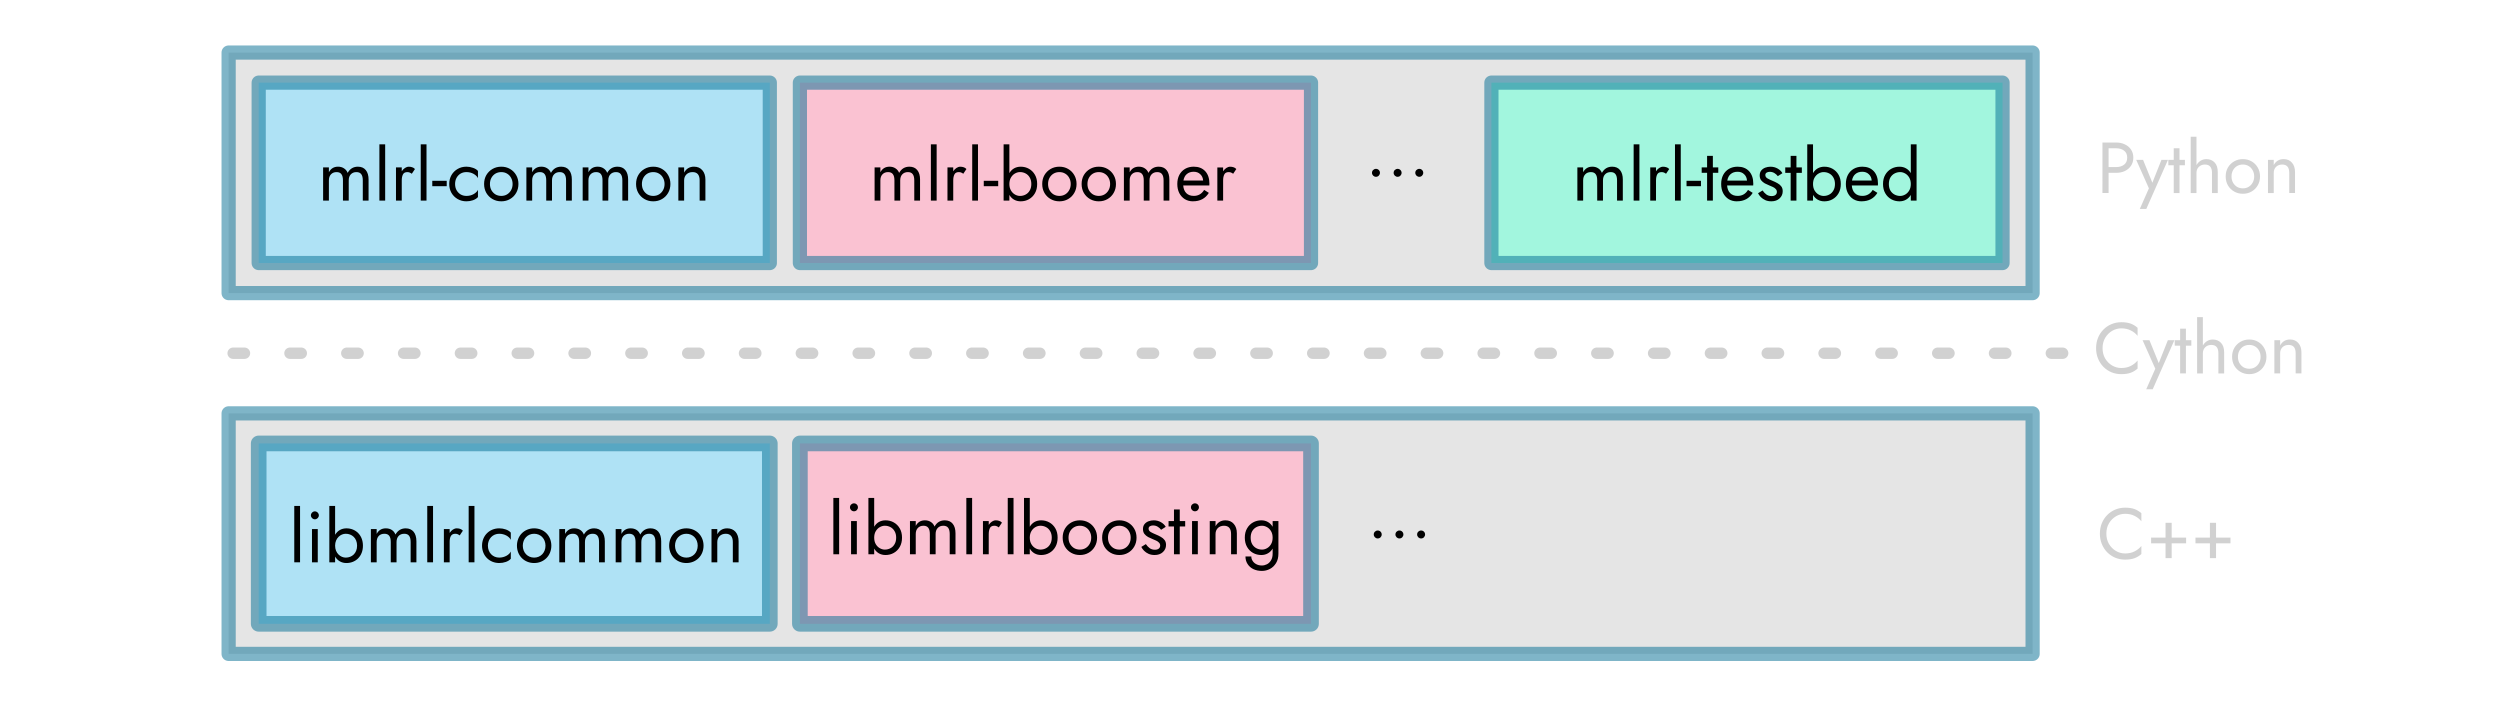 <?xml version="1.0" encoding="UTF-8" standalone="no"?>
<!-- Created with Inkscape (http://www.inkscape.org/) -->

<svg
   width="220mm"
   height="62.167mm"
   viewBox="0 0 220 62.167"
   version="1.1"
   id="svg5"
   xmlns="http://www.w3.org/2000/svg"
   xmlns:svg="http://www.w3.org/2000/svg">
  <defs
     id="defs2">
    <rect
       x="370"
       y="160"
       width="70"
       height="60"
       id="rect32155" />
    <rect
       x="20"
       y="170"
       width="240"
       height="50"
       id="rect9477" />
  </defs>
  <g
     id="g1"
     transform="translate(13.473)">
    <g
       id="layer1"
       transform="translate(6.646,-3.312)">
      <rect
         style="fill:#e5e5e5;fill-opacity:1;stroke:#006d93;stroke-width:1.25;stroke-linejoin:round;stroke-opacity:0.5"
         id="rect66020"
         width="158.75"
         height="21.167"
         x="0"
         y="39.688" />
      <rect
         style="fill:#e5e5e5;fill-opacity:1;stroke:#006d93;stroke-width:1.25;stroke-linejoin:round;stroke-opacity:0.5"
         id="rect65836"
         width="158.75"
         height="21.167"
         x="0"
         y="7.938" />
      <path
         id="rect1978"
         style="fill:#afe2f5;fill-opacity:1;stroke:#006d93;stroke-width:1.377;stroke-linejoin:round;stroke-opacity:0.5"
         d="M 2.646,42.333 H 47.625 V 58.208 H 2.646 Z" />
      <path
         id="rect1978-3"
         style="fill:#fac2d2;fill-opacity:1;stroke:#006d93;stroke-width:1.377;stroke-linejoin:round;stroke-opacity:0.5"
         d="M 50.271,42.333 H 95.25 V 58.208 H 50.271 Z" />
      <g
         aria-label="libmlrlcommon"
         transform="matrix(0.265,0,0,0.265,0,2.241)"
         id="text9475"
         style="font-size:24px;line-height:1.25;font-family:'Jost*';-inkscape-font-specification:'Jost*';letter-spacing:0px;word-spacing:0px;white-space:pre;shape-inside:url(#rect9477)">
        <path
           d="m 21.8,172.052 v 18.72 h 1.92 v -18.72 z"
           style="font-size:24px;line-height:1.25;font-family:'Jost*';-inkscape-font-specification:'Jost*';letter-spacing:0px;word-spacing:0px;white-space:pre;shape-inside:url(#rect9477)"
           id="path18114" />
        <path
           d="m 27.32,175.172 c 0,0.72 0.6,1.32 1.32,1.32 0.72,0 1.32,-0.6 1.32,-1.32 0,-0.72 -0.6,-1.32 -1.32,-1.32 -0.72,0 -1.32,0.6 -1.32,1.32 z m 0.36,4.56 v 11.04 h 1.92 v -11.04 z"
           style="font-size:24px;line-height:1.25;font-family:'Jost*';-inkscape-font-specification:'Jost*';letter-spacing:0px;word-spacing:0px;white-space:pre;shape-inside:url(#rect9477)"
           id="path18116" />
        <path
           d="m 44.6,185.252 c 0,-3.576 -2.472,-5.76 -5.472,-5.76 -1.632,0 -2.952,0.768 -3.768,2.136 v -9.576 h -1.92 v 18.72 h 1.92 v -1.896 c 0.816,1.368 2.136,2.136 3.768,2.136 3,0 5.472,-2.184 5.472,-5.76 z m -1.944,0 c 0,2.544 -1.728,3.96 -3.768,3.96 -1.68,0 -3.528,-1.416 -3.528,-3.96 0,-2.544 1.848,-3.96 3.528,-3.96 2.04,0 3.768,1.416 3.768,3.96 z"
           style="font-size:24px;line-height:1.25;font-family:'Jost*';-inkscape-font-specification:'Jost*';letter-spacing:0px;word-spacing:0px;white-space:pre;shape-inside:url(#rect9477)"
           id="path18118" />
        <path
           d="m 62.36,183.812 c 0,-2.736 -1.296,-4.32 -3.552,-4.32 -1.488,0 -2.64,0.696 -3.408,2.064 -0.504,-1.32 -1.656,-2.064 -3.192,-2.064 -1.368,0 -2.376,0.6 -3.048,1.848 v -1.608 h -1.92 v 11.04 h 1.92 v -6.72 c 0,-1.728 0.984,-2.76 2.568,-2.76 1.44,0 2.112,0.864 2.112,2.76 v 6.72 h 1.92 v -6.72 c 0,-1.728 0.984,-2.76 2.568,-2.76 1.44,0 2.112,0.864 2.112,2.76 v 6.72 h 1.92 z"
           style="font-size:24px;line-height:1.25;font-family:'Jost*';-inkscape-font-specification:'Jost*';letter-spacing:0px;word-spacing:0px;white-space:pre;shape-inside:url(#rect9477)"
           id="path18120" />
        <path
           d="m 65.96,172.052 v 18.72 h 1.92 v -18.72 z"
           style="font-size:24px;line-height:1.25;font-family:'Jost*';-inkscape-font-specification:'Jost*';letter-spacing:0px;word-spacing:0px;white-space:pre;shape-inside:url(#rect9477)"
           id="path18122" />
        <path
           d="m 76.736,181.844 1.056,-1.584 c -0.576,-0.6 -1.272,-0.768 -2.064,-0.768 -0.84,0 -1.704,0.576 -2.328,1.512 v -1.272 h -1.92 v 11.04 h 1.92 v -6.72 c 0,-1.584 0.408,-2.76 1.848,-2.76 0.624,0 0.96,0.168 1.488,0.552 z"
           style="font-size:24px;line-height:1.25;font-family:'Jost*';-inkscape-font-specification:'Jost*';letter-spacing:0px;word-spacing:0px;white-space:pre;shape-inside:url(#rect9477)"
           id="path18124" />
        <path
           d="m 79.712,172.052 v 18.72 h 1.92 v -18.72 z"
           style="font-size:24px;line-height:1.25;font-family:'Jost*';-inkscape-font-specification:'Jost*';letter-spacing:0px;word-spacing:0px;white-space:pre;shape-inside:url(#rect9477)"
           id="path18126" />
        <path
           d="m 86.096,185.252 c 0,-2.304 1.608,-3.96 3.768,-3.96 1.776,0 3.336,0.936 3.84,2.016 v -2.4 c -0.768,-0.888 -2.328,-1.416 -3.84,-1.416 -3.24,0 -5.712,2.424 -5.712,5.76 0,3.336 2.472,5.76 5.712,5.76 1.512,0 3.072,-0.504 3.84,-1.416 v -2.4 c -0.504,1.08 -2.064,2.016 -3.84,2.016 -2.16,0 -3.768,-1.656 -3.768,-3.96 z"
           style="font-size:24px;line-height:1.25;font-family:'Jost*';-inkscape-font-specification:'Jost*';letter-spacing:0px;word-spacing:0px;white-space:pre;shape-inside:url(#rect9477)"
           id="path18128" />
        <path
           d="m 95.744,185.252 c 0,3.336 2.472,5.76 5.712,5.76 3.24,0 5.712,-2.424 5.712,-5.76 0,-3.336 -2.472,-5.76 -5.712,-5.76 -3.24,0 -5.712,2.424 -5.712,5.76 z m 1.944,0 c 0,-2.304 1.608,-3.96 3.768,-3.96 2.16,0 3.768,1.656 3.768,3.96 0,2.304 -1.608,3.96 -3.768,3.96 -2.16,0 -3.768,-1.656 -3.768,-3.96 z"
           style="font-size:24px;line-height:1.25;font-family:'Jost*';-inkscape-font-specification:'Jost*';letter-spacing:0px;word-spacing:0px;white-space:pre;shape-inside:url(#rect9477)"
           id="path18130" />
        <path
           d="m 124.928,183.812 c 0,-2.736 -1.296,-4.32 -3.552,-4.32 -1.488,0 -2.64,0.696 -3.408,2.064 -0.504,-1.32 -1.656,-2.064 -3.192,-2.064 -1.368,0 -2.376,0.6 -3.048,1.848 v -1.608 h -1.92 v 11.04 h 1.92 v -6.72 c 0,-1.728 0.984,-2.76 2.568,-2.76 1.44,0 2.112,0.864 2.112,2.76 v 6.72 h 1.92 v -6.72 c 0,-1.728 0.984,-2.76 2.568,-2.76 1.44,0 2.112,0.864 2.112,2.76 v 6.72 h 1.92 z"
           style="font-size:24px;line-height:1.25;font-family:'Jost*';-inkscape-font-specification:'Jost*';letter-spacing:0px;word-spacing:0px;white-space:pre;shape-inside:url(#rect9477)"
           id="path18132" />
        <path
           d="m 143.648,183.812 c 0,-2.736 -1.296,-4.32 -3.552,-4.32 -1.488,0 -2.64,0.696 -3.408,2.064 -0.504,-1.32 -1.656,-2.064 -3.192,-2.064 -1.368,0 -2.376,0.6 -3.048,1.848 v -1.608 h -1.92 v 11.04 h 1.92 v -6.72 c 0,-1.728 0.984,-2.76 2.568,-2.76 1.44,0 2.112,0.864 2.112,2.76 v 6.72 h 1.92 v -6.72 c 0,-1.728 0.984,-2.76 2.568,-2.76 1.44,0 2.112,0.864 2.112,2.76 v 6.72 h 1.92 z"
           style="font-size:24px;line-height:1.25;font-family:'Jost*';-inkscape-font-specification:'Jost*';letter-spacing:0px;word-spacing:0px;white-space:pre;shape-inside:url(#rect9477)"
           id="path18134" />
        <path
           d="m 146.288,185.252 c 0,3.336 2.472,5.76 5.712,5.76 3.24,0 5.712,-2.424 5.712,-5.76 0,-3.336 -2.472,-5.76 -5.712,-5.76 -3.24,0 -5.712,2.424 -5.712,5.76 z m 1.944,0 c 0,-2.304 1.608,-3.96 3.768,-3.96 2.16,0 3.768,1.656 3.768,3.96 0,2.304 -1.608,3.96 -3.768,3.96 -2.16,0 -3.768,-1.656 -3.768,-3.96 z"
           style="font-size:24px;line-height:1.25;font-family:'Jost*';-inkscape-font-specification:'Jost*';letter-spacing:0px;word-spacing:0px;white-space:pre;shape-inside:url(#rect9477)"
           id="path18136" />
        <path
           d="m 167.432,184.052 v 6.72 h 1.92 v -6.96 c 0,-2.664 -1.464,-4.32 -3.792,-4.32 -1.44,0 -2.544,0.624 -3.288,1.968 v -1.728 h -1.92 v 11.04 h 1.92 v -6.72 c 0,-1.632 1.128,-2.76 2.808,-2.76 1.536,0 2.352,0.936 2.352,2.76 z"
           style="font-size:24px;line-height:1.25;font-family:'Jost*';-inkscape-font-specification:'Jost*';letter-spacing:0px;word-spacing:0px;white-space:pre;shape-inside:url(#rect9477)"
           id="path18138" />
      </g>
      <g
         aria-label="libmlrlcommon"
         transform="matrix(0.265,0,0,0.265,48.474,5.648)"
         id="text9475-6"
         style="font-size:24px;line-height:1.25;font-family:'Jost*';-inkscape-font-specification:'Jost*';letter-spacing:0px;word-spacing:0px;white-space:pre;shape-inside:url(#rect9477)">
        <path
           d="m 17.896,156.532 h 1.92 v 18.72 h -1.92 z m 5.52,3.12 q 0,-0.552 0.384,-0.936 0.408,-0.384 0.936,-0.384 0.552,0 0.936,0.384 0.384,0.384 0.384,0.936 0,0.528 -0.384,0.936 -0.384,0.384 -0.936,0.384 -0.528,0 -0.936,-0.384 -0.384,-0.408 -0.384,-0.936 z m 0.36,4.56 h 1.92 v 11.04 h -1.92 z m 16.92,5.52 q 0,1.776 -0.744,3.072 -0.744,1.296 -1.992,1.992 -1.224,0.696 -2.736,0.696 -1.224,0 -2.208,-0.552 -0.96,-0.552 -1.56,-1.584 v 1.896 h -1.92 v -18.72 h 1.92 v 9.576 q 0.6,-1.032 1.56,-1.584 0.984,-0.552 2.208,-0.552 1.512,0 2.736,0.696 1.248,0.696 1.992,1.992 0.744,1.272 0.744,3.072 z m -1.944,0 q 0,-1.272 -0.528,-2.16 -0.504,-0.888 -1.368,-1.344 -0.84,-0.456 -1.872,-0.456 -0.84,0 -1.656,0.456 -0.816,0.456 -1.344,1.344 -0.528,0.888 -0.528,2.16 0,1.272 0.528,2.16 0.528,0.888 1.344,1.344 0.816,0.456 1.656,0.456 1.032,0 1.872,-0.456 0.864,-0.456 1.368,-1.344 0.528,-0.888 0.528,-2.16 z m 19.704,-1.44 v 6.96 h -1.92 v -6.72 q 0,-1.416 -0.528,-2.088 -0.504,-0.672 -1.584,-0.672 -1.176,0 -1.872,0.744 -0.696,0.72 -0.696,2.016 v 6.72 h -1.92 v -6.72 q 0,-1.416 -0.528,-2.088 -0.504,-0.672 -1.584,-0.672 -1.176,0 -1.872,0.744 -0.696,0.72 -0.696,2.016 v 6.72 h -1.92 v -11.04 h 1.92 v 1.608 q 0.984,-1.848 3.048,-1.848 1.152,0 1.968,0.552 0.84,0.528 1.224,1.512 1.152,-2.064 3.408,-2.064 1.704,0 2.616,1.128 0.936,1.128 0.936,3.192 z m 3.6,-11.76 h 1.92 v 18.72 h -1.92 z m 10.776,9.792 q -0.384,-0.288 -0.696,-0.408 -0.312,-0.144 -0.792,-0.144 -1.08,0 -1.464,0.792 -0.384,0.768 -0.384,1.968 v 6.72 h -1.92 v -11.04 h 1.92 v 1.272 q 0.456,-0.696 1.08,-1.104 0.624,-0.408 1.248,-0.408 0.6,0 1.104,0.168 0.528,0.144 0.96,0.6 z m 2.976,-9.792 h 1.92 v 18.72 h -1.92 z m 16.56,13.2 q 0,1.776 -0.744,3.072 -0.744,1.296 -1.992,1.992 -1.224,0.696 -2.736,0.696 -1.224,0 -2.208,-0.552 -0.96,-0.552 -1.56,-1.584 v 1.896 h -1.92 v -18.72 h 1.92 v 9.576 q 0.6,-1.032 1.56,-1.584 0.984,-0.552 2.208,-0.552 1.512,0 2.736,0.696 1.248,0.696 1.992,1.992 0.744,1.272 0.744,3.072 z m -1.944,0 q 0,-1.272 -0.528,-2.16 -0.504,-0.888 -1.368,-1.344 -0.84,-0.456 -1.872,-0.456 -0.84,0 -1.656,0.456 -0.816,0.456 -1.344,1.344 -0.528,0.888 -0.528,2.16 0,1.272 0.528,2.16 0.528,0.888 1.344,1.344 0.816,0.456 1.656,0.456 1.032,0 1.872,-0.456 0.864,-0.456 1.368,-1.344 0.528,-0.888 0.528,-2.16 z m 3.624,0 q 0,-1.68 0.744,-2.976 0.768,-1.296 2.064,-2.04 1.296,-0.744 2.904,-0.744 1.632,0 2.904,0.744 1.296,0.744 2.04,2.04 0.768,1.296 0.768,2.976 0,1.656 -0.768,2.976 -0.744,1.296 -2.04,2.04 -1.272,0.744 -2.904,0.744 -1.608,0 -2.904,-0.744 -1.296,-0.744 -2.064,-2.04 -0.744,-1.32 -0.744,-2.976 z m 1.944,0 q 0,1.152 0.48,2.04 0.504,0.888 1.344,1.416 0.864,0.504 1.944,0.504 1.08,0 1.92,-0.504 0.864,-0.528 1.344,-1.416 0.504,-0.888 0.504,-2.04 0,-1.152 -0.504,-2.04 -0.48,-0.912 -1.344,-1.416 -0.84,-0.504 -1.92,-0.504 -1.08,0 -1.944,0.504 -0.84,0.504 -1.344,1.416 -0.48,0.888 -0.48,2.04 z m 11.16,0 q 0,-1.68 0.744,-2.976 0.768,-1.296 2.064,-2.04 1.296,-0.744 2.904,-0.744 1.632,0 2.904,0.744 1.296,0.744 2.04,2.04 0.768,1.296 0.768,2.976 0,1.656 -0.768,2.976 -0.744,1.296 -2.04,2.04 -1.272,0.744 -2.904,0.744 -1.608,0 -2.904,-0.744 -1.296,-0.744 -2.064,-2.04 -0.744,-1.32 -0.744,-2.976 z m 1.944,0 q 0,1.152 0.48,2.04 0.504,0.888 1.344,1.416 0.864,0.504 1.944,0.504 1.08,0 1.92,-0.504 0.864,-0.528 1.344,-1.416 0.504,-0.888 0.504,-2.04 0,-1.152 -0.504,-2.04 -0.48,-0.912 -1.344,-1.416 -0.84,-0.504 -1.92,-0.504 -1.08,0 -1.944,0.504 -0.84,0.504 -1.344,1.416 -0.48,0.888 -0.48,2.04 z m 12.576,2.136 q 0.504,0.768 1.224,1.32 0.744,0.552 1.776,0.552 0.816,0 1.272,-0.36 0.48,-0.384 0.48,-1.032 0,-0.576 -0.384,-0.96 -0.36,-0.408 -0.936,-0.672 -0.576,-0.288 -1.224,-0.528 -0.72,-0.288 -1.464,-0.672 -0.72,-0.408 -1.224,-1.032 -0.48,-0.648 -0.48,-1.608 0,-0.984 0.504,-1.632 0.528,-0.648 1.344,-0.96 0.84,-0.312 1.728,-0.312 1.32,0 2.4,0.624 1.08,0.624 1.584,1.536 l -1.536,0.984 q -0.456,-0.624 -1.152,-1.032 -0.672,-0.408 -1.536,-0.408 -0.6,0 -1.032,0.264 -0.432,0.264 -0.432,0.816 0,0.672 0.696,1.104 0.72,0.408 1.608,0.768 0.96,0.384 1.752,0.84 0.792,0.432 1.248,1.056 0.48,0.624 0.48,1.608 0,1.44 -1.056,2.4 -1.032,0.96 -2.736,0.96 -1.104,0 -1.992,-0.384 -0.888,-0.408 -1.512,-1.032 -0.6,-0.624 -0.912,-1.272 z m 7.536,-7.656 h 1.8 v -3.84 h 1.92 v 3.84 h 1.8 v 1.8 h -1.8 v 9.24 h -1.92 v -9.24 h -1.8 z m 7.44,-4.56 q 0,-0.552 0.384,-0.936 0.408,-0.384 0.936,-0.384 0.552,0 0.936,0.384 0.384,0.384 0.384,0.936 0,0.528 -0.384,0.936 -0.384,0.384 -0.936,0.384 -0.528,0 -0.936,-0.384 -0.384,-0.408 -0.384,-0.936 z m 0.36,4.56 h 1.92 v 11.04 h -1.92 z m 12.96,4.32 q 0,-2.76 -2.352,-2.76 -1.248,0 -2.04,0.768 -0.768,0.768 -0.768,1.992 v 6.72 h -1.92 v -11.04 h 1.92 v 1.728 q 1.08,-1.968 3.288,-1.968 1.752,0 2.76,1.176 1.032,1.152 1.032,3.144 v 6.96 h -1.92 z m 4.776,7.44 h 1.944 q 0,0.792 0.432,1.464 0.432,0.696 1.224,1.104 0.792,0.432 1.872,0.432 0.84,0 1.656,-0.408 0.816,-0.408 1.344,-1.296 0.552,-0.864 0.552,-2.256 v -1.656 q -0.6,1.032 -1.584,1.584 -0.96,0.552 -2.184,0.552 -1.488,0 -2.736,-0.696 -1.248,-0.696 -1.992,-1.992 -0.744,-1.296 -0.744,-3.072 0,-1.8 0.744,-3.072 0.744,-1.296 1.992,-1.992 1.248,-0.696 2.736,-0.696 1.224,0 2.184,0.552 0.984,0.552 1.584,1.584 v -1.896 h 1.92 v 10.8 q 0,1.896 -0.792,3.168 -0.792,1.296 -2.04,1.944 -1.248,0.648 -2.64,0.648 -1.608,0 -2.856,-0.6 -1.224,-0.6 -1.92,-1.704 -0.696,-1.08 -0.696,-2.496 z m 1.728,-6.24 q 0,1.272 0.504,2.16 0.528,0.888 1.392,1.344 0.864,0.456 1.872,0.456 0.84,0 1.656,-0.456 0.816,-0.456 1.344,-1.344 0.528,-0.888 0.528,-2.16 0,-1.272 -0.528,-2.16 -0.528,-0.888 -1.344,-1.344 -0.816,-0.456 -1.656,-0.456 -1.008,0 -1.872,0.456 -0.864,0.456 -1.392,1.344 -0.504,0.888 -0.504,2.16 z"
           id="text27731"
           aria-label="libmlrlboosting" />
      </g>
      <path
         d="m 372.28,179.812 q 0,-0.552 0.384,-0.936 0.408,-0.384 0.936,-0.384 0.552,0 0.936,0.384 0.384,0.384 0.384,0.936 0,0.528 -0.384,0.936 -0.384,0.384 -0.936,0.384 -0.528,0 -0.936,-0.384 -0.384,-0.408 -0.384,-0.936 z m 7.2,0 q 0,-0.552 0.384,-0.936 0.408,-0.384 0.936,-0.384 0.552,0 0.936,0.384 0.384,0.384 0.384,0.936 0,0.528 -0.384,0.936 -0.384,0.384 -0.936,0.384 -0.528,0 -0.936,-0.384 -0.384,-0.408 -0.384,-0.936 z m 7.2,0 q 0,-0.552 0.384,-0.936 0.408,-0.384 0.936,-0.384 0.552,0 0.936,0.384 0.384,0.384 0.384,0.936 0,0.528 -0.384,0.936 -0.384,0.384 -0.936,0.384 -0.528,0 -0.936,-0.384 -0.384,-0.408 -0.384,-0.936 z"
         id="text32153"
         style="font-size:24px;line-height:1.25;font-family:'Jost*';-inkscape-font-specification:'Jost*';letter-spacing:0px;word-spacing:0px;white-space:pre"
         transform="matrix(0.265,0,0,0.265,2.117,2.696)"
         aria-label="..." />
      <path
         d="m 165.241,50.271 q 0,0.514 0.229,0.908 0.235,0.394 0.61,0.616 0.375,0.222 0.813,0.222 0.47,0 0.832,-0.184 0.362,-0.184 0.597,-0.476 v 0.711 q -0.279,0.248 -0.61,0.368 -0.33,0.121 -0.819,0.121 -0.464,0 -0.87,-0.165 -0.4,-0.171 -0.705,-0.476 -0.305,-0.311 -0.476,-0.73 -0.171,-0.419 -0.171,-0.914 0,-0.495 0.171,-0.914 0.171,-0.419 0.476,-0.724 0.305,-0.311 0.705,-0.476 0.406,-0.171 0.87,-0.171 0.489,0 0.819,0.121 0.33,0.121 0.61,0.368 v 0.711 q -0.235,-0.298 -0.597,-0.476 -0.362,-0.184 -0.832,-0.184 -0.438,0 -0.813,0.222 -0.375,0.222 -0.61,0.616 -0.229,0.387 -0.229,0.908 z m 3.937,0.857 v -0.508 h 1.27 v -1.302 h 0.54 v 1.302 h 1.27 v 0.508 h -1.27 v 1.302 h -0.54 v -1.302 z m 3.905,0 v -0.508 h 1.27 v -1.302 h 0.54 v 1.302 h 1.27 v 0.508 h -1.27 v 1.302 h -0.54 v -1.302 z"
         id="text43158"
         style="font-size:6.35px;line-height:1.25;font-family:'Jost*';-inkscape-font-specification:'Jost*';letter-spacing:0px;word-spacing:0px;fill:#d1d1d1;stroke-width:0.265"
         aria-label="C++" />
      <rect
         style="fill:#afe2f5;fill-opacity:1;stroke:#006d93;stroke-width:1.25;stroke-linejoin:round;stroke-opacity:0.5"
         id="rect47384"
         width="44.979"
         height="15.875"
         x="2.646"
         y="10.583" />
      <rect
         style="fill:#a2f6de;fill-opacity:1;stroke:#006d93;stroke-width:1.25;stroke-linejoin:round;stroke-opacity:0.5"
         id="rect47384-6"
         width="44.979"
         height="15.875"
         x="111.125"
         y="10.583" />
      <path
         d="m 12.315,19.124 v 1.841 h -0.508 v -1.778 q 0,-0.375 -0.14,-0.552 -0.133,-0.178 -0.419,-0.178 -0.311,0 -0.495,0.197 -0.184,0.191 -0.184,0.533 v 1.778 h -0.508 v -1.778 q 0,-0.375 -0.14,-0.552 -0.133,-0.178 -0.419,-0.178 -0.311,0 -0.495,0.197 -0.184,0.191 -0.184,0.533 v 1.778 h -0.508 v -2.921 h 0.508 v 0.425 q 0.26,-0.489 0.806,-0.489 0.305,0 0.521,0.146 0.222,0.14 0.324,0.4 0.305,-0.546 0.902,-0.546 0.451,0 0.692,0.298 0.248,0.298 0.248,0.845 z m 0.953,-3.111 h 0.508 v 4.953 h -0.508 z m 2.851,2.591 q -0.102,-0.076 -0.184,-0.108 -0.083,-0.038 -0.21,-0.038 -0.286,0 -0.387,0.21 -0.102,0.203 -0.102,0.521 v 1.778 h -0.508 v -2.921 h 0.508 v 0.337 q 0.121,-0.184 0.286,-0.292 0.165,-0.108 0.33,-0.108 0.159,0 0.292,0.044 0.14,0.038 0.254,0.159 z m 0.787,-2.591 h 0.508 v 4.953 h -0.508 z m 1.016,3.683 v -0.476 h 1.27 v 0.476 z m 2.007,-0.191 q 0,0.305 0.127,0.54 0.133,0.235 0.356,0.375 0.229,0.133 0.514,0.133 0.356,0 0.635,-0.159 0.279,-0.159 0.381,-0.375 v 0.635 q -0.152,0.178 -0.438,0.279 -0.279,0.095 -0.578,0.095 -0.425,0 -0.768,-0.197 -0.343,-0.197 -0.546,-0.54 -0.197,-0.349 -0.197,-0.787 0,-0.445 0.197,-0.787 0.203,-0.343 0.546,-0.54 0.343,-0.197 0.768,-0.197 0.298,0 0.578,0.102 0.286,0.095 0.438,0.273 v 0.635 q -0.102,-0.216 -0.381,-0.375 -0.279,-0.159 -0.635,-0.159 -0.286,0 -0.514,0.133 -0.222,0.133 -0.356,0.375 -0.127,0.235 -0.127,0.54 z m 2.553,0 q 0,-0.445 0.197,-0.787 0.203,-0.343 0.546,-0.54 0.343,-0.197 0.768,-0.197 0.432,0 0.768,0.197 0.343,0.197 0.54,0.54 0.203,0.343 0.203,0.787 0,0.438 -0.203,0.787 -0.197,0.343 -0.54,0.54 -0.337,0.197 -0.768,0.197 -0.425,0 -0.768,-0.197 -0.343,-0.197 -0.546,-0.54 -0.197,-0.349 -0.197,-0.787 z m 0.514,0 q 0,0.305 0.127,0.54 0.133,0.235 0.356,0.375 0.229,0.133 0.514,0.133 0.286,0 0.508,-0.133 0.229,-0.14 0.356,-0.375 0.133,-0.235 0.133,-0.54 0,-0.305 -0.133,-0.54 -0.127,-0.241 -0.356,-0.375 -0.222,-0.133 -0.508,-0.133 -0.286,0 -0.514,0.133 -0.222,0.133 -0.356,0.375 -0.127,0.235 -0.127,0.54 z m 7.207,-0.381 v 1.841 h -0.508 v -1.778 q 0,-0.375 -0.14,-0.552 -0.133,-0.178 -0.419,-0.178 -0.311,0 -0.495,0.197 -0.184,0.191 -0.184,0.533 v 1.778 h -0.508 v -1.778 q 0,-0.375 -0.14,-0.552 -0.133,-0.178 -0.419,-0.178 -0.311,0 -0.495,0.197 -0.184,0.191 -0.184,0.533 v 1.778 h -0.508 v -2.921 h 0.508 v 0.425 q 0.26,-0.489 0.806,-0.489 0.305,0 0.521,0.146 0.222,0.14 0.324,0.4 0.305,-0.546 0.902,-0.546 0.451,0 0.692,0.298 0.248,0.298 0.248,0.845 z m 4.953,0 v 1.841 h -0.508 v -1.778 q 0,-0.375 -0.14,-0.552 -0.133,-0.178 -0.419,-0.178 -0.311,0 -0.495,0.197 -0.184,0.191 -0.184,0.533 v 1.778 h -0.508 v -1.778 q 0,-0.375 -0.14,-0.552 -0.133,-0.178 -0.419,-0.178 -0.311,0 -0.495,0.197 -0.184,0.191 -0.184,0.533 v 1.778 h -0.508 v -2.921 h 0.508 v 0.425 q 0.26,-0.489 0.806,-0.489 0.305,0 0.521,0.146 0.222,0.14 0.324,0.4 0.305,-0.546 0.902,-0.546 0.451,0 0.692,0.298 0.248,0.298 0.248,0.845 z m 0.699,0.381 q 0,-0.445 0.197,-0.787 0.203,-0.343 0.546,-0.54 0.343,-0.197 0.768,-0.197 0.432,0 0.768,0.197 0.343,0.197 0.54,0.54 0.203,0.343 0.203,0.787 0,0.438 -0.203,0.787 -0.197,0.343 -0.54,0.54 -0.337,0.197 -0.768,0.197 -0.425,0 -0.768,-0.197 -0.343,-0.197 -0.546,-0.54 -0.197,-0.349 -0.197,-0.787 z m 0.514,0 q 0,0.305 0.127,0.54 0.133,0.235 0.356,0.375 0.229,0.133 0.514,0.133 0.286,0 0.508,-0.133 0.229,-0.14 0.356,-0.375 0.133,-0.235 0.133,-0.54 0,-0.305 -0.133,-0.54 -0.127,-0.241 -0.356,-0.375 -0.222,-0.133 -0.508,-0.133 -0.286,0 -0.514,0.133 -0.222,0.133 -0.356,0.375 -0.127,0.235 -0.127,0.54 z m 5.08,-0.318 q 0,-0.73 -0.622,-0.73 -0.33,0 -0.54,0.203 -0.203,0.203 -0.203,0.527 v 1.778 h -0.508 v -2.921 h 0.508 v 0.457 q 0.286,-0.521 0.87,-0.521 0.464,0 0.73,0.311 0.273,0.305 0.273,0.832 v 1.841 h -0.508 z"
         id="text49126"
         style="font-size:6.35px;line-height:1.25;font-family:'Jost*';-inkscape-font-specification:'Jost*';letter-spacing:0px;word-spacing:0px;stroke-width:0.265"
         aria-label="mlrl-common" />
      <rect
         style="fill:#fac2d2;fill-opacity:1;stroke:#006d93;stroke-width:1.25;stroke-linejoin:round;stroke-opacity:0.5"
         id="rect54730"
         width="44.979"
         height="15.875"
         x="50.271"
         y="10.583" />
      <path
         d="m 60.845,19.124 v 1.841 h -0.508 v -1.778 q 0,-0.375 -0.14,-0.552 -0.133,-0.178 -0.419,-0.178 -0.311,0 -0.495,0.197 -0.184,0.191 -0.184,0.533 v 1.778 h -0.508 v -1.778 q 0,-0.375 -0.14,-0.552 -0.133,-0.178 -0.419,-0.178 -0.311,0 -0.495,0.197 -0.184,0.191 -0.184,0.533 v 1.778 h -0.508 v -2.921 h 0.508 v 0.425 q 0.26,-0.489 0.806,-0.489 0.305,0 0.521,0.146 0.222,0.14 0.324,0.4 0.305,-0.546 0.902,-0.546 0.451,0 0.692,0.298 0.248,0.298 0.248,0.845 z m 0.953,-3.111 h 0.508 v 4.953 h -0.508 z m 2.851,2.591 q -0.102,-0.076 -0.184,-0.108 -0.083,-0.038 -0.21,-0.038 -0.286,0 -0.387,0.21 -0.102,0.203 -0.102,0.521 v 1.778 h -0.508 v -2.921 h 0.508 v 0.337 q 0.121,-0.184 0.286,-0.292 0.165,-0.108 0.33,-0.108 0.159,0 0.292,0.044 0.14,0.038 0.254,0.159 z m 0.787,-2.591 h 0.508 v 4.953 h -0.508 z m 1.016,3.683 v -0.476 h 1.27 v 0.476 z m 4.699,-0.191 q 0,0.47 -0.197,0.813 -0.197,0.343 -0.527,0.527 -0.324,0.184 -0.724,0.184 -0.324,0 -0.584,-0.146 -0.254,-0.146 -0.413,-0.419 v 0.502 h -0.508 v -4.953 h 0.508 v 2.534 q 0.159,-0.273 0.413,-0.419 0.26,-0.146 0.584,-0.146 0.4,0 0.724,0.184 0.33,0.184 0.527,0.527 0.197,0.337 0.197,0.813 z m -0.514,0 q 0,-0.337 -0.14,-0.572 -0.133,-0.235 -0.362,-0.356 -0.222,-0.121 -0.495,-0.121 -0.222,0 -0.438,0.121 -0.216,0.121 -0.356,0.356 -0.14,0.235 -0.14,0.572 0,0.337 0.14,0.572 0.14,0.235 0.356,0.356 0.216,0.121 0.438,0.121 0.273,0 0.495,-0.121 0.229,-0.121 0.362,-0.356 0.14,-0.235 0.14,-0.572 z m 0.959,0 q 0,-0.445 0.197,-0.787 0.203,-0.343 0.546,-0.54 0.343,-0.197 0.768,-0.197 0.432,0 0.768,0.197 0.343,0.197 0.54,0.54 0.203,0.343 0.203,0.787 0,0.438 -0.203,0.787 -0.197,0.343 -0.54,0.54 -0.337,0.197 -0.768,0.197 -0.425,0 -0.768,-0.197 -0.343,-0.197 -0.546,-0.54 -0.197,-0.349 -0.197,-0.787 z m 0.514,0 q 0,0.305 0.127,0.54 0.133,0.235 0.356,0.375 0.229,0.133 0.514,0.133 0.286,0 0.508,-0.133 0.229,-0.14 0.356,-0.375 0.133,-0.235 0.133,-0.54 0,-0.305 -0.133,-0.54 -0.127,-0.241 -0.356,-0.375 -0.222,-0.133 -0.508,-0.133 -0.286,0 -0.514,0.133 -0.222,0.133 -0.356,0.375 -0.127,0.235 -0.127,0.54 z m 2.953,0 q 0,-0.445 0.197,-0.787 0.203,-0.343 0.546,-0.54 0.343,-0.197 0.768,-0.197 0.432,0 0.768,0.197 0.343,0.197 0.54,0.54 0.203,0.343 0.203,0.787 0,0.438 -0.203,0.787 -0.197,0.343 -0.54,0.54 -0.337,0.197 -0.768,0.197 -0.425,0 -0.768,-0.197 -0.343,-0.197 -0.546,-0.54 -0.197,-0.349 -0.197,-0.787 z m 0.514,0 q 0,0.305 0.127,0.54 0.133,0.235 0.356,0.375 0.229,0.133 0.514,0.133 0.286,0 0.508,-0.133 0.229,-0.14 0.356,-0.375 0.133,-0.235 0.133,-0.54 0,-0.305 -0.133,-0.54 -0.127,-0.241 -0.356,-0.375 -0.222,-0.133 -0.508,-0.133 -0.286,0 -0.514,0.133 -0.222,0.133 -0.356,0.375 -0.127,0.235 -0.127,0.54 z m 7.207,-0.381 v 1.841 h -0.508 v -1.778 q 0,-0.375 -0.14,-0.552 -0.133,-0.178 -0.419,-0.178 -0.311,0 -0.495,0.197 -0.184,0.191 -0.184,0.533 v 1.778 h -0.508 v -1.778 q 0,-0.375 -0.14,-0.552 -0.133,-0.178 -0.419,-0.178 -0.311,0 -0.495,0.197 -0.184,0.191 -0.184,0.533 v 1.778 h -0.508 v -2.921 h 0.508 v 0.425 q 0.26,-0.489 0.806,-0.489 0.305,0 0.521,0.146 0.222,0.14 0.324,0.4 0.305,-0.546 0.902,-0.546 0.451,0 0.692,0.298 0.248,0.298 0.248,0.845 z m 2.083,1.905 q -0.406,0 -0.724,-0.191 -0.311,-0.197 -0.489,-0.54 -0.171,-0.343 -0.171,-0.794 0,-0.457 0.178,-0.8 0.184,-0.343 0.508,-0.533 0.33,-0.191 0.762,-0.191 0.641,0 1.01,0.4 0.368,0.4 0.368,1.099 0,0.044 -0.006,0.095 0,0.044 0,0.057 h -2.299 q 0.032,0.438 0.273,0.679 0.241,0.241 0.654,0.241 0.597,0 0.914,-0.527 l 0.413,0.26 q -0.457,0.743 -1.391,0.743 z m 0.064,-2.603 q -0.375,0 -0.61,0.203 -0.235,0.197 -0.298,0.572 h 1.734 q -0.025,-0.349 -0.254,-0.559 -0.222,-0.216 -0.572,-0.216 z m 3.467,0.178 q -0.102,-0.076 -0.184,-0.108 -0.083,-0.038 -0.21,-0.038 -0.286,0 -0.387,0.21 -0.102,0.203 -0.102,0.521 v 1.778 h -0.508 v -2.921 h 0.508 v 0.337 q 0.121,-0.184 0.286,-0.292 0.165,-0.108 0.33,-0.108 0.159,0 0.292,0.044 0.14,0.038 0.254,0.159 z"
         id="text56065"
         style="font-size:6.35px;line-height:1.25;font-family:'Jost*';-inkscape-font-specification:'Jost*';letter-spacing:0px;word-spacing:0px;stroke-width:0.265"
         aria-label="mlrl-boomer" />
      <path
         d="m 122.689,19.124 v 1.841 h -0.508 v -1.778 q 0,-0.375 -0.14,-0.552 -0.133,-0.178 -0.419,-0.178 -0.311,0 -0.495,0.197 -0.184,0.191 -0.184,0.533 v 1.778 h -0.508 v -1.778 q 0,-0.375 -0.14,-0.552 -0.133,-0.178 -0.419,-0.178 -0.311,0 -0.495,0.197 -0.184,0.191 -0.184,0.533 v 1.778 h -0.508 v -2.921 h 0.508 v 0.425 q 0.26,-0.489 0.806,-0.489 0.305,0 0.521,0.146 0.222,0.14 0.324,0.4 0.305,-0.546 0.902,-0.546 0.451,0 0.692,0.298 0.248,0.298 0.248,0.845 z m 0.953,-3.111 h 0.508 v 4.953 h -0.508 z m 2.851,2.591 q -0.102,-0.076 -0.184,-0.108 -0.083,-0.038 -0.21,-0.038 -0.286,0 -0.387,0.21 -0.102,0.203 -0.102,0.521 v 1.778 h -0.508 v -2.921 h 0.508 v 0.337 q 0.121,-0.184 0.286,-0.292 0.165,-0.108 0.33,-0.108 0.159,0 0.292,0.044 0.14,0.038 0.254,0.159 z m 0.787,-2.591 h 0.508 v 4.953 h -0.508 z m 1.016,3.683 v -0.476 h 1.27 v 0.476 z m 1.333,-1.651 h 0.476 v -1.016 h 0.508 v 1.016 h 0.476 v 0.476 h -0.476 v 2.445 h -0.508 v -2.445 h -0.476 z m 3.099,2.985 q -0.406,0 -0.724,-0.191 -0.311,-0.197 -0.489,-0.54 -0.171,-0.343 -0.171,-0.794 0,-0.457 0.178,-0.8 0.184,-0.343 0.508,-0.533 0.33,-0.191 0.762,-0.191 0.641,0 1.01,0.4 0.368,0.4 0.368,1.099 0,0.044 -0.006,0.095 0,0.044 0,0.057 h -2.299 q 0.032,0.438 0.273,0.679 0.241,0.241 0.654,0.241 0.597,0 0.914,-0.527 l 0.413,0.26 q -0.457,0.743 -1.391,0.743 z m 0.064,-2.603 q -0.375,0 -0.61,0.203 -0.235,0.197 -0.298,0.572 h 1.734 q -0.025,-0.349 -0.254,-0.559 -0.222,-0.216 -0.572,-0.216 z m 2.197,1.645 q 0.133,0.203 0.324,0.349 0.197,0.146 0.47,0.146 0.216,0 0.337,-0.095 0.127,-0.102 0.127,-0.273 0,-0.152 -0.102,-0.254 -0.095,-0.108 -0.248,-0.178 -0.152,-0.076 -0.324,-0.14 -0.191,-0.076 -0.387,-0.178 -0.191,-0.108 -0.324,-0.273 -0.127,-0.171 -0.127,-0.425 0,-0.26 0.133,-0.432 0.14,-0.171 0.356,-0.254 0.222,-0.083 0.457,-0.083 0.349,0 0.635,0.165 0.286,0.165 0.419,0.406 l -0.406,0.26 q -0.121,-0.165 -0.305,-0.273 -0.178,-0.108 -0.406,-0.108 -0.159,0 -0.273,0.07 -0.114,0.07 -0.114,0.216 0,0.178 0.184,0.292 0.191,0.108 0.425,0.203 0.254,0.102 0.464,0.222 0.21,0.114 0.33,0.279 0.127,0.165 0.127,0.425 0,0.381 -0.279,0.635 -0.273,0.254 -0.724,0.254 -0.292,0 -0.527,-0.102 -0.235,-0.108 -0.4,-0.273 -0.159,-0.165 -0.241,-0.337 z m 1.994,-2.026 h 0.476 v -1.016 h 0.508 v 1.016 h 0.476 v 0.476 h -0.476 v 2.445 h -0.508 v -2.445 h -0.476 z m 4.889,1.46 q 0,0.47 -0.197,0.813 -0.197,0.343 -0.527,0.527 -0.324,0.184 -0.724,0.184 -0.324,0 -0.584,-0.146 -0.254,-0.146 -0.413,-0.419 v 0.502 h -0.508 v -4.953 h 0.508 v 2.534 q 0.159,-0.273 0.413,-0.419 0.26,-0.146 0.584,-0.146 0.4,0 0.724,0.184 0.33,0.184 0.527,0.527 0.197,0.337 0.197,0.813 z m -0.514,0 q 0,-0.337 -0.14,-0.572 -0.133,-0.235 -0.362,-0.356 -0.222,-0.121 -0.495,-0.121 -0.222,0 -0.438,0.121 -0.216,0.121 -0.356,0.356 -0.14,0.235 -0.14,0.572 0,0.337 0.14,0.572 0.14,0.235 0.356,0.356 0.216,0.121 0.438,0.121 0.273,0 0.495,-0.121 0.229,-0.121 0.362,-0.356 0.14,-0.235 0.14,-0.572 z m 2.343,1.524 q -0.406,0 -0.724,-0.191 -0.311,-0.197 -0.489,-0.54 -0.171,-0.343 -0.171,-0.794 0,-0.457 0.178,-0.8 0.184,-0.343 0.508,-0.533 0.33,-0.191 0.762,-0.191 0.641,0 1.01,0.4 0.368,0.4 0.368,1.099 0,0.044 -0.006,0.095 0,0.044 0,0.057 h -2.299 q 0.032,0.438 0.273,0.679 0.241,0.241 0.654,0.241 0.597,0 0.914,-0.527 l 0.413,0.26 q -0.457,0.743 -1.391,0.743 z m 0.064,-2.603 q -0.375,0 -0.61,0.203 -0.235,0.197 -0.298,0.572 h 1.734 q -0.025,-0.349 -0.254,-0.559 -0.222,-0.216 -0.572,-0.216 z m 1.822,1.079 q 0,-0.476 0.197,-0.813 0.197,-0.343 0.527,-0.527 0.33,-0.184 0.724,-0.184 0.324,0 0.578,0.146 0.26,0.146 0.419,0.419 v -2.534 h 0.508 v 4.953 h -0.508 v -0.502 q -0.159,0.273 -0.419,0.419 -0.254,0.146 -0.578,0.146 -0.394,0 -0.724,-0.184 -0.33,-0.184 -0.527,-0.527 -0.197,-0.343 -0.197,-0.813 z m 0.514,0 q 0,0.337 0.133,0.572 0.14,0.235 0.368,0.356 0.229,0.121 0.495,0.121 0.222,0 0.438,-0.121 0.216,-0.121 0.356,-0.356 0.14,-0.235 0.14,-0.572 0,-0.337 -0.14,-0.572 -0.14,-0.235 -0.356,-0.356 -0.216,-0.121 -0.438,-0.121 -0.267,0 -0.495,0.121 -0.229,0.121 -0.368,0.356 -0.133,0.235 -0.133,0.572 z"
         id="text62122"
         style="font-size:6.35px;line-height:1.25;font-family:'Jost*';-inkscape-font-specification:'Jost*';letter-spacing:0px;word-spacing:0px;stroke-width:0.265"
         aria-label="mlrl-testbed" />
      <path
         d="m 164.897,15.854 h 1.206 q 0.432,0 0.768,0.165 0.343,0.159 0.54,0.457 0.203,0.298 0.203,0.711 0,0.406 -0.203,0.711 -0.197,0.298 -0.54,0.464 -0.337,0.159 -0.768,0.159 h -0.667 v 1.778 h -0.54 z m 1.206,0.508 h -0.667 v 1.651 h 0.667 q 0.432,0 0.699,-0.21 0.273,-0.21 0.273,-0.616 0,-0.413 -0.273,-0.616 -0.267,-0.21 -0.699,-0.21 z m 4.559,1.016 -1.905,4.318 h -0.572 l 0.8,-1.81 -1.118,-2.508 h 0.603 l 0.819,2.013 0.8,-2.013 z m 0.032,0 h 0.476 v -1.016 h 0.508 v 1.016 h 0.476 v 0.476 H 171.679 v 2.445 h -0.508 v -2.445 h -0.476 z m 3.842,1.143 q 0,-0.73 -0.622,-0.73 -0.33,0 -0.54,0.21 -0.203,0.203 -0.203,0.521 v 1.778 h -0.508 v -4.953 h 0.508 v 2.496 q 0.133,-0.241 0.356,-0.381 0.229,-0.146 0.514,-0.146 0.451,0 0.724,0.292 0.279,0.286 0.279,0.851 v 1.841 h -0.508 z m 1.206,0.318 q 0,-0.445 0.197,-0.787 0.203,-0.343 0.546,-0.54 0.343,-0.197 0.768,-0.197 0.432,0 0.768,0.197 0.343,0.197 0.54,0.54 0.203,0.343 0.203,0.787 0,0.438 -0.203,0.787 -0.197,0.343 -0.54,0.54 -0.337,0.197 -0.768,0.197 -0.425,0 -0.768,-0.197 -0.343,-0.197 -0.546,-0.54 -0.197,-0.349 -0.197,-0.787 z m 0.514,0 q 0,0.305 0.127,0.54 0.133,0.235 0.356,0.375 0.229,0.133 0.514,0.133 0.286,0 0.508,-0.133 0.229,-0.14 0.356,-0.375 0.133,-0.235 0.133,-0.54 0,-0.305 -0.133,-0.54 -0.127,-0.241 -0.356,-0.375 -0.222,-0.133 -0.508,-0.133 -0.286,0 -0.514,0.133 -0.222,0.133 -0.356,0.375 -0.127,0.235 -0.127,0.54 z m 5.08,-0.318 q 0,-0.73 -0.622,-0.73 -0.33,0 -0.54,0.203 -0.203,0.203 -0.203,0.527 v 1.778 h -0.508 v -2.921 h 0.508 v 0.457 q 0.286,-0.521 0.87,-0.521 0.464,0 0.73,0.311 0.273,0.305 0.273,0.832 v 1.841 h -0.508 z"
         id="text68758"
         style="font-size:6.35px;line-height:1.25;font-family:'Jost*';-inkscape-font-specification:'Jost*';letter-spacing:0px;word-spacing:0px;fill:#d1d1d1;stroke-width:0.265"
         aria-label="Python" />
      <path
         style="fill:none;stroke:#d1d1d1;stroke-width:1;stroke-linecap:round;stroke-linejoin:round;stroke-miterlimit:4;stroke-dasharray:1, 4;stroke-dashoffset:0;stroke-opacity:1"
         d="M 161.396,34.396 H -2.646"
         id="path72981" />
      <path
         d="m 164.907,33.951 q 0,0.514 0.229,0.908 0.235,0.394 0.61,0.616 0.375,0.222 0.813,0.222 0.47,0 0.832,-0.184 0.362,-0.184 0.597,-0.476 v 0.711 q -0.279,0.248 -0.61,0.368 -0.33,0.121 -0.819,0.121 -0.464,0 -0.87,-0.165 -0.4,-0.171 -0.705,-0.476 -0.305,-0.311 -0.476,-0.73 -0.171,-0.419 -0.171,-0.914 0,-0.495 0.171,-0.914 0.171,-0.419 0.476,-0.724 0.305,-0.311 0.705,-0.476 0.406,-0.171 0.87,-0.171 0.489,0 0.819,0.121 0.33,0.121 0.61,0.368 v 0.711 q -0.235,-0.298 -0.597,-0.476 -0.362,-0.184 -0.832,-0.184 -0.438,0 -0.813,0.222 -0.375,0.222 -0.61,0.616 -0.229,0.387 -0.229,0.908 z m 6.318,-0.699 -1.905,4.318 h -0.572 l 0.8,-1.81 -1.118,-2.508 h 0.603 l 0.819,2.013 0.8,-2.013 z m 0.032,0 h 0.476 v -1.016 h 0.508 v 1.016 h 0.476 v 0.476 h -0.476 v 2.445 h -0.508 v -2.445 h -0.476 z m 3.842,1.143 q 0,-0.73 -0.622,-0.73 -0.33,0 -0.54,0.21 -0.203,0.203 -0.203,0.521 v 1.778 h -0.508 v -4.953 h 0.508 v 2.496 q 0.133,-0.241 0.356,-0.381 0.229,-0.146 0.514,-0.146 0.451,0 0.724,0.292 0.279,0.286 0.279,0.851 v 1.841 h -0.508 z m 1.206,0.318 q 0,-0.445 0.197,-0.787 0.203,-0.343 0.546,-0.54 0.343,-0.197 0.768,-0.197 0.432,0 0.768,0.197 0.343,0.197 0.54,0.54 0.203,0.343 0.203,0.787 0,0.438 -0.203,0.787 -0.197,0.343 -0.54,0.54 -0.337,0.197 -0.768,0.197 -0.425,0 -0.768,-0.197 -0.343,-0.197 -0.546,-0.54 -0.197,-0.349 -0.197,-0.787 z m 0.514,0 q 0,0.305 0.127,0.54 0.133,0.235 0.356,0.375 0.229,0.133 0.514,0.133 0.286,0 0.508,-0.133 0.229,-0.14 0.356,-0.375 0.133,-0.235 0.133,-0.54 0,-0.305 -0.133,-0.54 -0.127,-0.241 -0.356,-0.375 -0.222,-0.133 -0.508,-0.133 -0.286,0 -0.514,0.133 -0.222,0.133 -0.356,0.375 -0.127,0.235 -0.127,0.54 z m 5.08,-0.318 q 0,-0.73 -0.622,-0.73 -0.33,0 -0.54,0.203 -0.203,0.203 -0.203,0.527 v 1.778 h -0.508 v -2.921 h 0.508 v 0.457 q 0.286,-0.521 0.87,-0.521 0.464,0 0.73,0.311 0.273,0.305 0.273,0.832 v 1.841 h -0.508 z"
         id="text86071"
         style="font-size:6.35px;line-height:1.25;font-family:'Jost*';-inkscape-font-specification:'Jost*';letter-spacing:0px;word-spacing:0px;fill:#d1d1d1;stroke-width:0.265"
         aria-label="Cython" />
      <path
         d="m 100.616,18.521 q 0,-0.146 0.102,-0.248 0.108,-0.102 0.248,-0.102 0.146,0 0.248,0.102 0.102,0.102 0.102,0.248 0,0.14 -0.102,0.248 -0.102,0.102 -0.248,0.102 -0.14,0 -0.248,-0.102 -0.102,-0.108 -0.102,-0.248 z m 1.905,0 q 0,-0.146 0.102,-0.248 0.108,-0.102 0.248,-0.102 0.146,0 0.248,0.102 0.102,0.102 0.102,0.248 0,0.14 -0.102,0.248 -0.102,0.102 -0.248,0.102 -0.14,0 -0.248,-0.102 -0.102,-0.108 -0.102,-0.248 z m 1.905,0 q 0,-0.146 0.102,-0.248 0.108,-0.102 0.248,-0.102 0.146,0 0.248,0.102 0.102,0.102 0.102,0.248 0,0.14 -0.102,0.248 -0.102,0.102 -0.248,0.102 -0.14,0 -0.248,-0.102 -0.102,-0.108 -0.102,-0.248 z"
         id="text97092"
         style="font-size:6.35px;line-height:1.25;font-family:'Jost*';-inkscape-font-specification:'Jost*';letter-spacing:0px;word-spacing:0px;stroke-width:0.265"
         aria-label="..." />
    </g>
  </g>
</svg>

